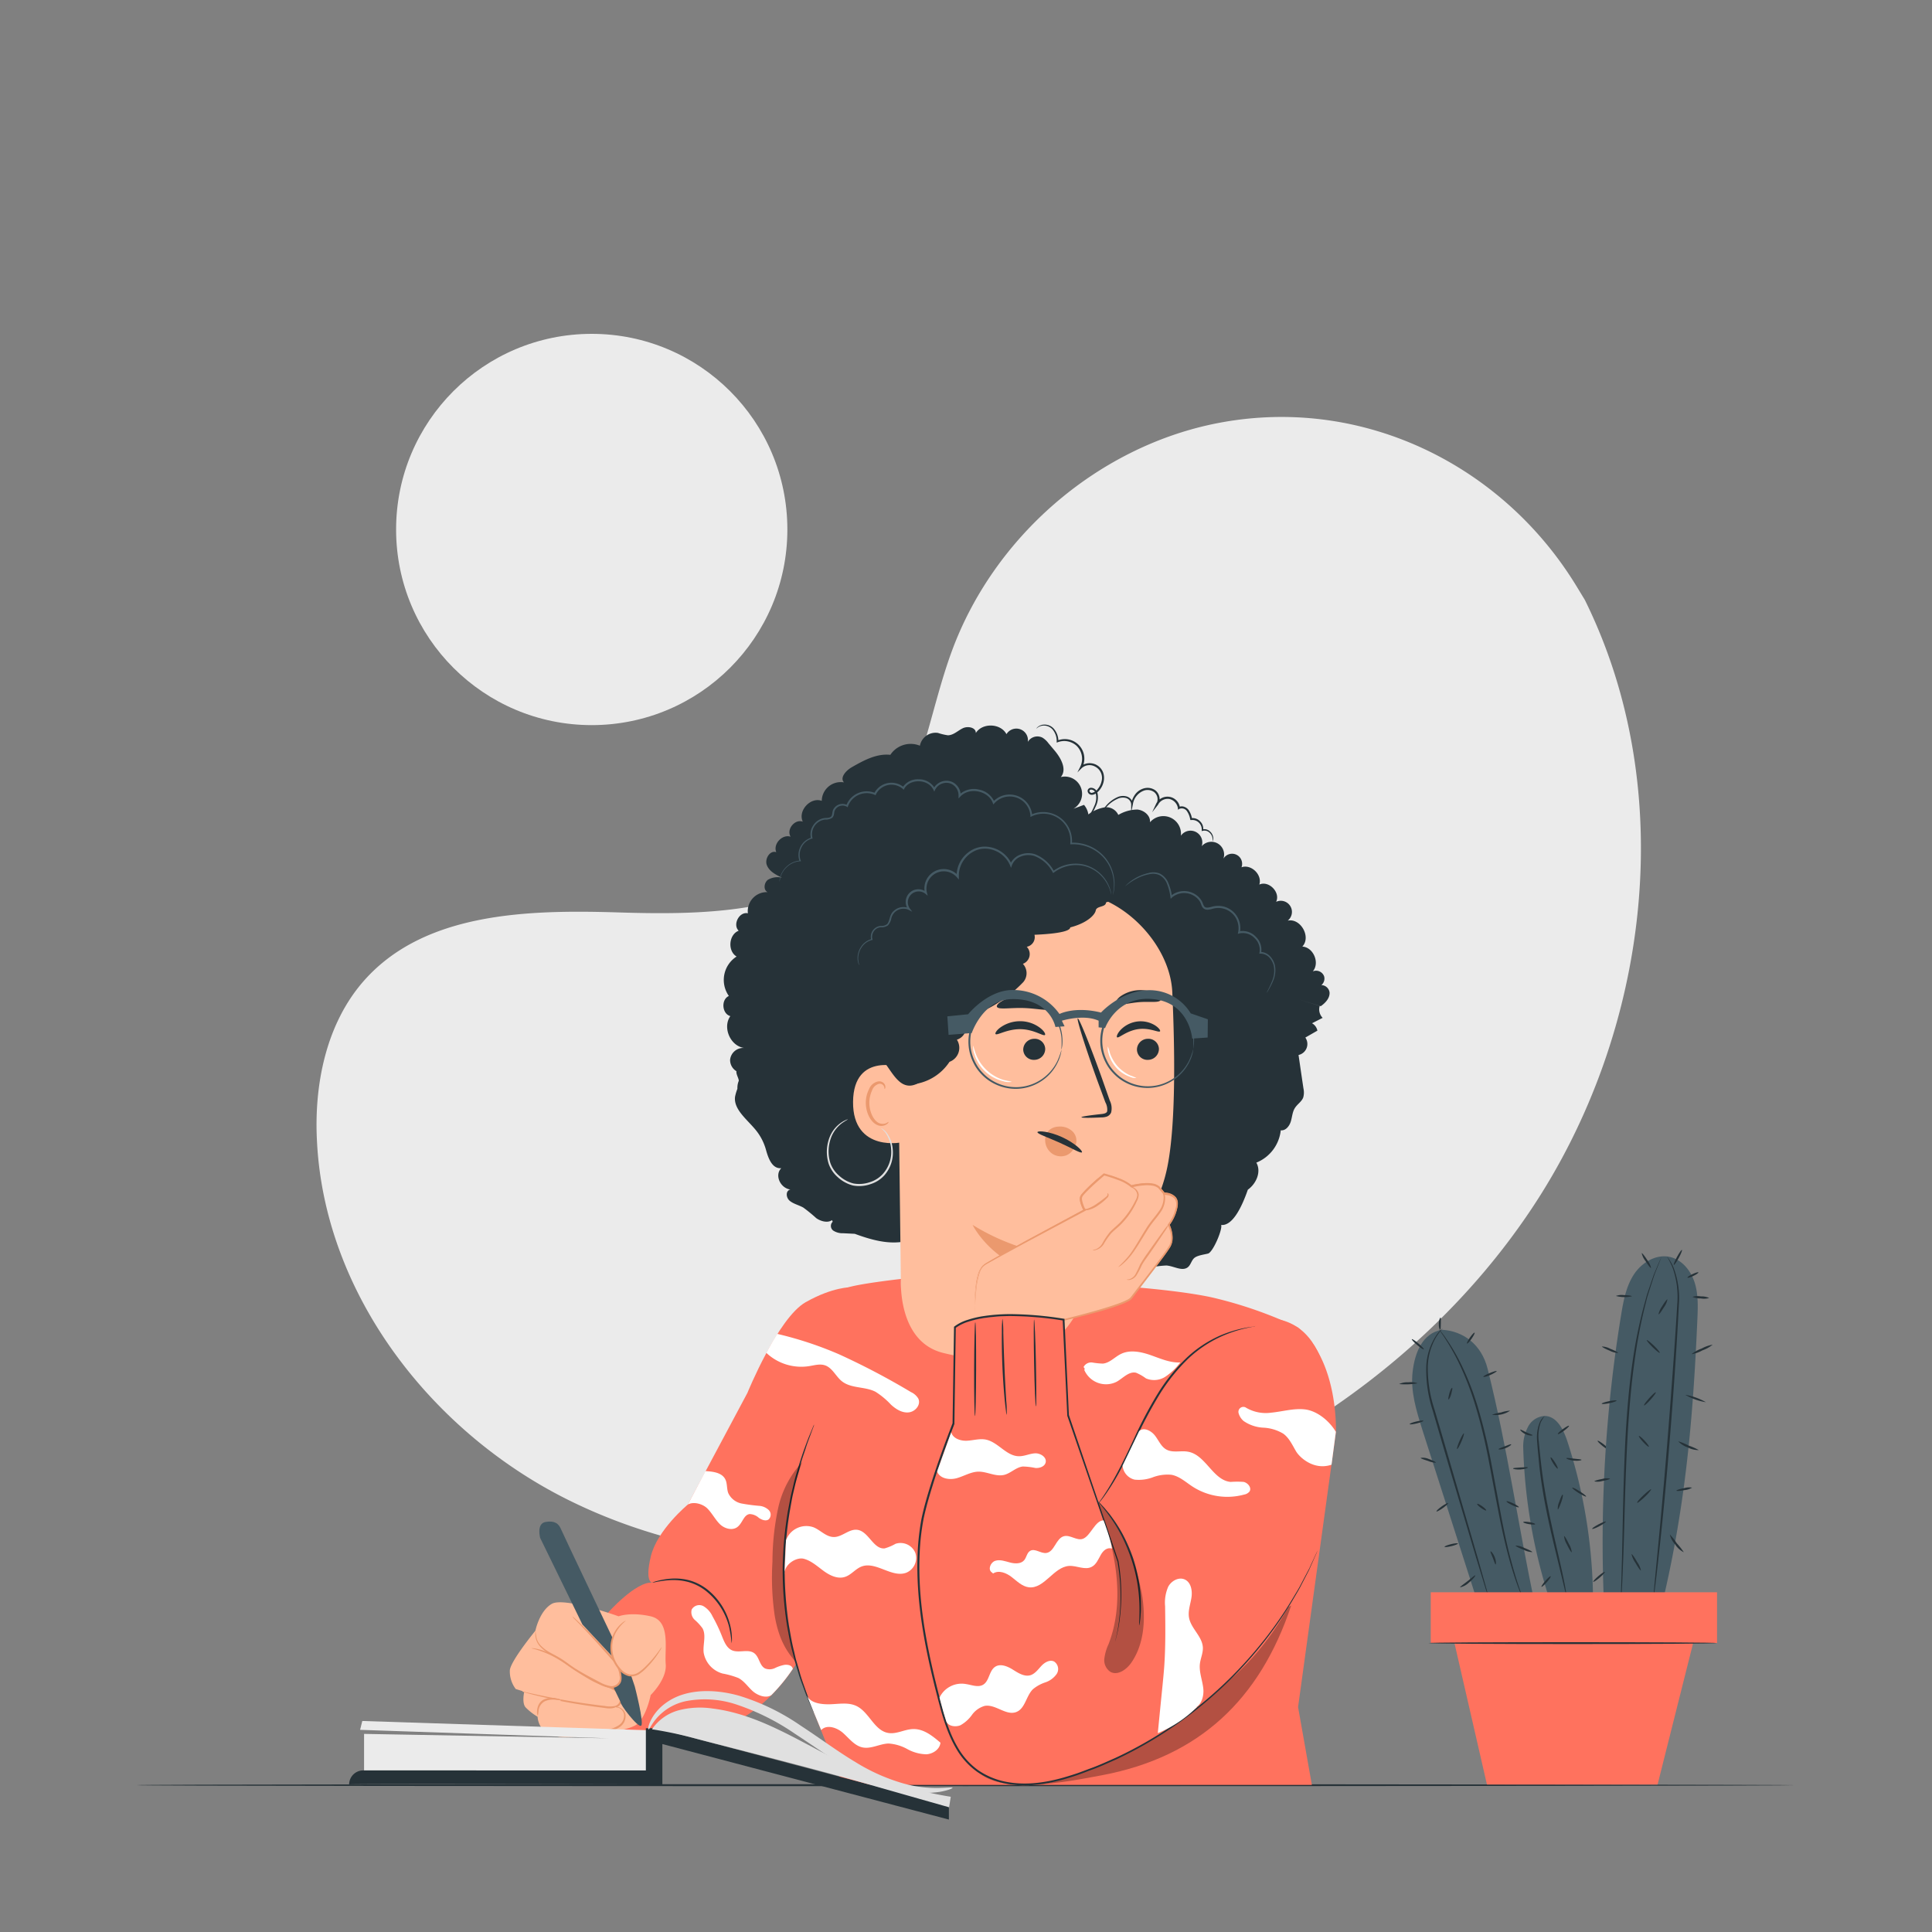 <svg xmlns="http://www.w3.org/2000/svg" viewBox="0 0 500 500"><rect x="0" y="0" width="500" height="500" fill="#808080" stroke="none"/><g id="freepik--background-simple--inject-563"><path d="M410.14,155.23l-2.06-3.39c-17.36-28.6-48.74-45.85-81.83-43.76a87.52,87.52,0,0,0-12.67,1.74c-30.08,6.44-56.26,29.19-67.11,58.33-6.38,17.13-8.16,36.86-20.27,50.46-15.76,17.71-42.52,18.26-66,17.53s-50.3-.11-66,17.66c-9.82,11.13-13,27-12.15,41.86,2.09,39.46,29.59,74.75,64.56,92.29S222.73,407.06,261,399.34c53.62-10.81,104.61-40.49,135.25-86.33S434.66,204.71,410.14,155.23Z" style="fill:#ebebeb"></path><circle cx="153.14" cy="137.03" r="50.63" style="fill:#ebebeb"></circle></g><g id="freepik--Desk--inject-563"><path d="M464.63,462c0,.15-96.1.26-214.62.26S35.37,462.19,35.37,462s96.08-.26,214.64-.26S464.63,461.9,464.63,462Z" style="fill:#263238"></path></g><g id="freepik--Plant--inject-563"><path d="M416.49,375.28c-.09.11-.84-.34-1.68-1s-1.44-1.3-1.35-1.41.84.34,1.68,1S416.58,375.17,416.49,375.28Z" style="fill:#263238"></path><path d="M439.29,341.2c.14-3.18.23-6.45-.78-9.47s-3.34-5.81-6.46-6.46c-3.56-.73-7.21,1.52-9.2,4.56s-2.69,6.73-3.28,10.32a364.2,364.2,0,0,0-4.46,74.92l14.57,2.05C436.08,391,438.13,368.1,439.29,341.2Z" style="fill:#455a64"></path><path d="M430,325.16s0,.09-.07.24l-.24.66c-.23.61-.56,1.45-1,2.51-.2.55-.47,1.15-.69,1.83s-.45,1.41-.71,2.2-.52,1.64-.81,2.54-.49,1.88-.76,2.89A128.39,128.39,0,0,0,423,352.45c-.79,5.48-1.31,11.55-1.71,17.93-.75,12.77-.86,24.36-1.19,32.75-.16,4.19-.3,7.58-.46,9.92-.08,1.14-.14,2-.19,2.69,0,.29,0,.52-.06.7a1.48,1.48,0,0,1,0,.24.64.64,0,0,1,0-.24c0-.19,0-.42,0-.7,0-.66.05-1.56.08-2.7.1-2.34.19-5.73.3-9.93.23-8.38.29-20,1-32.76.4-6.39.94-12.47,1.75-18a122.62,122.62,0,0,1,2.94-14.45c.28-1,.54-2,.79-2.89l.86-2.53.75-2.2c.23-.68.52-1.27.73-1.81l1.07-2.49.29-.64A.72.72,0,0,1,430,325.16Z" style="fill:#263238"></path><path d="M431.38,325.17a10.56,10.56,0,0,1,1.78,3,22.3,22.3,0,0,1,1.33,9.42c-.39,8.06-1.11,19.16-2.07,31.41s-2,23.33-2.89,31.34c-.43,4-.8,7.24-1.08,9.48-.13,1.08-.24,1.94-.33,2.57l-.09.67a.66.66,0,0,1-.06.22.68.68,0,0,1,0-.23c0-.18,0-.4,0-.67.06-.64.13-1.5.23-2.59l.91-9.49c.77-8,1.78-19.09,2.74-31.34s1.74-23.35,2.22-31.38a22.71,22.71,0,0,0-1.15-9.34A18.91,18.91,0,0,0,431.38,325.17Z" style="fill:#263238"></path><path d="M441.49,362.89a15.24,15.24,0,0,1-5.35-1.92,16,16,0,0,1,5.35,1.92Z" style="fill:#263238"></path><path d="M443.24,348a9,9,0,0,1-2.63,1.46,8.82,8.82,0,0,1-2.84,1A8.65,8.65,0,0,1,440.4,349,8.93,8.93,0,0,1,443.24,348Z" style="fill:#263238"></path><path d="M442.33,335.92a4.79,4.79,0,0,1-2.17.11,4.9,4.9,0,0,1-2.14-.41,4.48,4.48,0,0,1,2.17-.11A4.58,4.58,0,0,1,442.33,335.92Z" style="fill:#263238"></path><path d="M427.29,328.15c-.12.07-.76-.72-1.42-1.78a5.21,5.21,0,0,1-1-2.05c.12-.08.76.72,1.43,1.77A5.21,5.21,0,0,1,427.29,328.15Z" style="fill:#263238"></path><path d="M422.32,335.48a8.49,8.49,0,0,1-4.13-.09,4.4,4.4,0,0,1,2.07-.22C421.4,335.2,422.32,335.33,422.32,335.48Z" style="fill:#263238"></path><path d="M418.75,350.15a5.22,5.22,0,0,1-2.18-.6c-1.15-.47-2-.95-2-1.08a4.88,4.88,0,0,1,2.18.6C417.92,349.53,418.81,350,418.75,350.15Z" style="fill:#263238"></path><path d="M418.37,362.48c0,.14-.8.44-1.85.66s-1.94.28-2,.14.8-.43,1.85-.65S418.34,362.34,418.37,362.48Z" style="fill:#263238"></path><path d="M416.69,382.66c0,.14-.85.42-2,.62a4.23,4.23,0,0,1-2.06.1c0-.14.86-.42,2-.62A4.22,4.22,0,0,1,416.69,382.66Z" style="fill:#263238"></path><path d="M415.58,393.8c.06.12-.67.64-1.64,1.16s-1.82.83-1.89.7.67-.65,1.64-1.16S415.51,393.67,415.58,393.8Z" style="fill:#263238"></path><path d="M424.67,406.44c-.12.07-.76-.81-1.43-2a6.08,6.08,0,0,1-1-2.23c.13-.07.77.81,1.43,2A5.7,5.7,0,0,1,424.67,406.44Z" style="fill:#263238"></path><path d="M427.3,385.43c.1.1-.62,1-1.6,1.93s-1.85,1.66-2,1.55.62-1,1.6-1.92S427.2,385.33,427.3,385.43Z" style="fill:#263238"></path><path d="M426.72,374.41c-.11.1-.77-.45-1.48-1.22s-1.2-1.46-1.1-1.56.77.44,1.48,1.21S426.82,374.31,426.72,374.41Z" style="fill:#263238"></path><path d="M428.52,360.32c.11.1-.49.94-1.33,1.88s-1.61,1.62-1.72,1.52.49-.93,1.33-1.87S428.41,360.23,428.52,360.32Z" style="fill:#263238"></path><path d="M429.54,350.1c-.11.1-.94-.55-1.86-1.46s-1.59-1.72-1.49-1.82.93.55,1.86,1.45S429.64,350,429.54,350.1Z" style="fill:#263238"></path><path d="M431.53,336.28a5.08,5.08,0,0,1-.93,2.07c-.64,1.07-1.25,1.88-1.38,1.8a5.31,5.31,0,0,1,.93-2.07C430.79,337,431.41,336.21,431.53,336.28Z" style="fill:#263238"></path><path d="M435.28,323.48c.13.07-.24,1-.82,2.07s-1.15,1.89-1.28,1.82.24-1,.82-2.07S435.16,323.41,435.28,323.48Z" style="fill:#263238"></path><path d="M439.54,329.29c.07.13-.52.54-1.3.92s-1.46.57-1.53.44.53-.54,1.31-.91S439.48,329.16,439.54,329.29Z" style="fill:#263238"></path><path d="M439.65,375.28a5.93,5.93,0,0,1-2.86-.69,6.06,6.06,0,0,1-2.47-1.58,13.82,13.82,0,0,1,2.68,1.1A15.73,15.73,0,0,1,439.65,375.28Z" style="fill:#263238"></path><path d="M437.91,385a4.34,4.34,0,0,1-2,.64c-1.11.22-2,.28-2.05.14s.85-.43,2-.65A4.31,4.31,0,0,1,437.91,385Z" style="fill:#263238"></path><path d="M435.77,401.72a5.53,5.53,0,0,1-2.22-2,5.72,5.72,0,0,1-1.4-2.6,16.36,16.36,0,0,1,1.8,2.28A18.28,18.28,0,0,1,435.77,401.72Z" style="fill:#263238"></path><path d="M412.34,409.36c-.1-.11.5-.77,1.32-1.47s1.57-1.19,1.66-1.08-.5.77-1.32,1.47S412.43,409.47,412.34,409.36Z" style="fill:#263238"></path><path d="M405.6,372.91c-1-3-2.73-6.42-5.84-6.46a5.17,5.17,0,0,0-4.37,2.93,10.77,10.77,0,0,0-1.18,5.36,140.18,140.18,0,0,0,6.68,38.82h11.38A135,135,0,0,0,405.6,372.91Z" style="fill:#455a64"></path><path d="M385,354.26c-1.59-6.36-6.33-9.8-11.84-10.12-5,.89-7,5.84-7.58,10.91s1,10.12,2.53,15q7.49,23.43,15,46.86l14.16-1.55C392.79,394.42,390.21,375,385,354.26Z" style="fill:#455a64"></path><path d="M399.76,366.45a12.86,12.86,0,0,0-1,1.61,10.62,10.62,0,0,0-.53,5c.22,2.16.47,4.77.83,7.62s.88,6,1.52,9.26c1.29,6.54,2.74,12.41,3.66,16.68.47,2.14.82,3.87,1,5.08.09.55.17,1,.24,1.39a2.18,2.18,0,0,1,.05.49,1.9,1.9,0,0,1-.16-.47l-.33-1.37c-.3-1.27-.71-3-1.2-5-1-4.25-2.52-10.1-3.81-16.66-.64-3.28-1.14-6.42-1.49-9.3-.18-1.43-.3-2.81-.42-4.09s-.24-2.47-.3-3.56a10.41,10.41,0,0,1,.72-5.15A4.44,4.44,0,0,1,399.76,366.45Z" style="fill:#263238"></path><path d="M373.38,343.74a19.46,19.46,0,0,0-1.71,2.3,16.11,16.11,0,0,0-2.16,7.41,34.33,34.33,0,0,0,1.76,11.4c1.24,4.21,2.6,8.83,4,13.69,2.82,9.7,5.37,18.48,7.24,24.9.89,3.16,1.62,5.73,2.14,7.57.23.86.42,1.54.56,2.06a5.78,5.78,0,0,1,.16.73,3.1,3.1,0,0,1-.26-.7c-.17-.51-.38-1.19-.65-2l-2.3-7.52c-1.91-6.41-4.51-15.18-7.39-24.87-1.42-4.86-2.77-9.48-4-13.7a33.93,33.93,0,0,1-1.65-11.56,15.75,15.75,0,0,1,2.35-7.49A8.64,8.64,0,0,1,373.38,343.74Z" style="fill:#263238"></path><path d="M394.18,413.83a3.85,3.85,0,0,1-.32-.68c-.19-.45-.49-1.12-.81-2-.67-1.74-1.54-4.3-2.43-7.52s-1.79-7.09-2.64-11.42-1.72-9.09-2.67-14.08-2.08-9.7-3.35-13.91a77,77,0,0,0-4.13-10.91,57.14,57.14,0,0,0-3.81-6.87c-.49-.8-.93-1.37-1.2-1.78a3.6,3.6,0,0,1-.39-.64,4.81,4.81,0,0,1,.48.57c.29.4.76.95,1.27,1.73a51.4,51.4,0,0,1,4,6.83,73.75,73.75,0,0,1,4.26,10.93,138.58,138.58,0,0,1,3.4,14c.94,5,1.82,9.75,2.63,14.09s1.67,8.2,2.52,11.41,1.66,5.79,2.27,7.55c.29.88.56,1.56.72,2A3.58,3.58,0,0,1,394.18,413.83Z" style="fill:#263238"></path><path d="M368.38,367.7c0,.14-.73.44-1.72.68s-1.81.32-1.84.18.74-.45,1.72-.68S368.35,367.56,368.38,367.7Z" style="fill:#263238"></path><path d="M366.88,358a17.48,17.48,0,0,1-4.79.19,4.9,4.9,0,0,1,2.38-.45A5,5,0,0,1,366.88,358Z" style="fill:#263238"></path><path d="M368.48,349.21c-.1.11-.86-.39-1.72-1.12s-1.47-1.4-1.38-1.51.86.39,1.72,1.12S368.57,349.1,368.48,349.21Z" style="fill:#263238"></path><path d="M372.8,341c.14,0,.1.72.08,1.55s0,1.52-.17,1.55-.38-.67-.35-1.56S372.66,341,372.8,341Z" style="fill:#263238"></path><path d="M381.62,344.89c.12.08-.23.78-.77,1.56s-1.08,1.34-1.2,1.26.23-.78.77-1.56S381.5,344.81,381.62,344.89Z" style="fill:#263238"></path><path d="M387.35,354.84c0,.13-.68.56-1.64,1s-1.78.6-1.83.46.68-.55,1.63-.94S387.29,354.71,387.35,354.84Z" style="fill:#263238"></path><path d="M390.82,365.08a6.62,6.62,0,0,1-4.69,1.06,9.13,9.13,0,0,1,2.33-.59A8.89,8.89,0,0,1,390.82,365.08Z" style="fill:#263238"></path><path d="M374.87,362.17c-.14,0,0-.75.22-1.58s.58-1.47.72-1.43,0,.75-.22,1.58S375,362.21,374.87,362.17Z" style="fill:#263238"></path><path d="M377.1,375c-.14-.06.15-1,.64-2.13s1-2,1.11-1.92-.15,1-.64,2.13S377.23,375.08,377.1,375Z" style="fill:#263238"></path><path d="M371.6,378.54a5.23,5.23,0,0,1-2-.45c-1.08-.34-2-.65-1.93-.79a3.77,3.77,0,0,1,2.09.29C370.83,377.94,371.65,378.41,371.6,378.54Z" style="fill:#263238"></path><path d="M374.77,389c.08.11-.52.69-1.36,1.28s-1.57,1-1.65.87.52-.7,1.35-1.29S374.68,388.9,374.77,389Z" style="fill:#263238"></path><path d="M377.31,399.46c0,.14-.72.45-1.68.68s-1.76.31-1.79.17.71-.44,1.67-.68S377.28,399.32,377.31,399.46Z" style="fill:#263238"></path><path d="M391.1,373.8c.08.12-.57.64-1.5,1s-1.75.39-1.78.25.71-.4,1.6-.74S391,373.68,391.1,373.8Z" style="fill:#263238"></path><path d="M393.07,390.06c-.06.13-.82-.1-1.7-.52s-1.55-.86-1.49-1,.83.1,1.71.52S393.13,389.93,393.07,390.06Z" style="fill:#263238"></path><path d="M396.55,401.69a5.47,5.47,0,0,1-2.25-.61c-1.19-.46-2.12-.95-2.07-1.09a5.46,5.46,0,0,1,2.26.61C395.68,401.07,396.6,401.55,396.55,401.69Z" style="fill:#263238"></path><path d="M377.87,410.8c-.07-.13.85-.76,1.93-1.6s1.9-1.6,2-1.5-.57,1-1.69,1.91A4.67,4.67,0,0,1,377.87,410.8Z" style="fill:#263238"></path><path d="M387.06,404.88c-.14,0-.34-.76-.7-1.67s-.72-1.62-.6-1.71.71.54,1.09,1.52S387.2,404.87,387.06,404.88Z" style="fill:#263238"></path><path d="M384.63,390.9c-.09.11-.68-.17-1.33-.64s-1.11-.93-1-1.05.67.17,1.32.63S384.71,390.78,384.63,390.9Z" style="fill:#263238"></path><path d="M406.06,369c.09.11-.49.68-1.29,1.27s-1.52,1-1.6.86.49-.69,1.29-1.28S406,368.86,406.06,369Z" style="fill:#263238"></path><path d="M409.29,377.81c0,.14-.89.33-2,.2s-2-.49-1.92-.63.91,0,2,.12S409.28,377.66,409.29,377.81Z" style="fill:#263238"></path><path d="M395.41,379.79c0,.14-.81.44-1.9.51s-1.95-.12-1.94-.26.87-.19,1.91-.26S395.38,379.65,395.41,379.79Z" style="fill:#263238"></path><path d="M396.6,371.44c0,.14-.86.16-1.79-.27s-1.46-1.08-1.36-1.18.73.32,1.58.71S396.62,371.29,396.6,371.44Z" style="fill:#263238"></path><path d="M410.49,387.29c-.08.12-.95-.29-1.94-.91s-1.74-1.23-1.66-1.36.94.29,1.93.92S410.56,387.17,410.49,387.29Z" style="fill:#263238"></path><rect x="370.28" y="412.08" width="74.09" height="13.13" style="fill:#FF725E"></rect><polygon points="375.81 422.6 384.82 461.84 428.98 461.84 438.84 422.6 375.81 422.6" style="fill:#FF725E"></polygon><path d="M444.33,425.22c0,.15-16.71.26-37.32.26s-37.33-.11-37.33-.26S386.39,425,407,425,444.33,425.08,444.33,425.22Z" style="fill:#263238"></path><path d="M403.13,380.08c-.13.07-.63-.52-1.14-1.32s-.81-1.52-.68-1.6.62.52,1.13,1.32S403.25,380,403.13,380.08Z" style="fill:#263238"></path><path d="M403.15,390.64a4.23,4.23,0,0,1,.39-2c.35-1.06.75-1.88.88-1.83s0,.94-.39,2S403.29,390.69,403.15,390.64Z" style="fill:#263238"></path><path d="M406.77,401.73c-.13.06-.68-.82-1.24-2a5.35,5.35,0,0,1-.76-2.2c.13-.06.68.82,1.23,2A5.28,5.28,0,0,1,406.77,401.73Z" style="fill:#263238"></path><path d="M398.94,410.66c-.1-.1.34-.78,1-1.54s1.27-1.29,1.38-1.19-.33.78-1,1.53S399.05,410.75,398.94,410.66Z" style="fill:#263238"></path><path d="M397.3,394.45c0,.15-.74.14-1.59,0s-1.53-.39-1.5-.53.73-.14,1.59,0S397.33,394.31,397.3,394.45Z" style="fill:#263238"></path></g><g id="freepik--Character--inject-563"><path d="M344.09,256.85a2.2,2.2,0,0,0-2.12-1.91,2.19,2.19,0,0,0,.72-2.24,2.21,2.21,0,0,0-2.94-1.31c1.88-2.18.16-6.25-2.71-6.42,2.35-2.47-.44-7.43-3.78-6.71a2.88,2.88,0,0,0-3-4.87c1.19-2.43-1.89-5.59-4.35-4.46.82-2.52-2.1-5.37-4.61-4.48a2.6,2.6,0,0,0-4.68-2.22A3.3,3.3,0,0,0,311,219a3.05,3.05,0,0,0-5.39-2.72,4.56,4.56,0,0,0-8-3.47c.19-1.72-1.55-3.15-3.27-3.3a9.82,9.82,0,0,0-4.92,1.39,3.42,3.42,0,0,0-3.67-1.94,10,10,0,0,0-4.08,1.81,5,5,0,0,0-1.13-2.47l-2.73,1a4.46,4.46,0,0,0-3.27-8.2c1.68-2,0-5-1.73-7l-1.49-1.77a5.51,5.51,0,0,0-1.54-1.43A2.88,2.88,0,0,0,266,192a3,3,0,0,0-5.53-2c-1.49-2.84-6.24-3-7.93-.29.06-1.45-2.07-1.87-3.37-1.24s-2.43,1.82-3.87,1.82a14.33,14.33,0,0,1-2.55-.61,4.14,4.14,0,0,0-4.68,3.31,6.3,6.3,0,0,0-7.65,2.36c-3.55-.39-6.92,1.45-10,3.22-1.47.84-3.14,2.68-2,3.91a4.92,4.92,0,0,0-5.75,4.78c-2.91-1.07-6.24,2.57-4.91,5.38-2.06-.74-4.3,2-3.15,3.9-2.18-.72-4.6,1.91-3.71,4-1.65-.56-3.07,1.76-2.43,3.38s2.36,2.5,3.94,3.23a5,5,0,0,0-3.68.54c-1,.76-1.23,2.61-.09,3.19a4.93,4.93,0,0,0-5.09,5.48c-2.24-.49-4,2.94-2.38,4.51-2.58,1-2.92,5.26-.54,6.68a7.2,7.2,0,0,0-2,10.21c-2.07.92-1.8,4.6.38,5.21-2.08,2.94,0,7.77,3.61,8.25a3.4,3.4,0,0,0-3.67,3.05,3.36,3.36,0,0,0,1.63,2.95c0,.11,0,.23,0,.35.08.68.48,1.32.61,2,0,.06,0,.11,0,.16a4.58,4.58,0,0,0-.35,1.67,2.43,2.43,0,0,0,0,.38,11.83,11.83,0,0,0-.61,2.06c-.41,3.25,3.07,5.83,5.3,8.54a14,14,0,0,1,2.67,5.07c.59,2.13,1.54,5.08,4,4.88-1.79,1.72-.31,5.16,2.36,5.52-1.28.27-1.18,2.07-.2,2.9s2.4,1.12,3.55,1.78a40.76,40.76,0,0,1,3.33,2.72c1.17.84,3,1.32,4.08.51a2.26,2.26,0,0,0,.19.42h0a1.49,1.49,0,0,0,.14,2.3,4.4,4.4,0,0,0,2.56.68l3,.15c4,1.46,8.14,2.67,12.25,2.09A5.59,5.59,0,0,0,240,322.5a9.46,9.46,0,0,0,8.23,1.13,7.27,7.27,0,0,0,4.91-5.74l3.58-.45,12.79,4.83c2.65,1,5.65,2,8.26,1.11a5.93,5.93,0,0,0,6.85.74,8.64,8.64,0,0,0,9.16.92A5.71,5.71,0,0,0,299,327.8a25,25,0,0,1,2.86-.29c1.87.12,3.93,1.51,5.41.55.87-.57,1-1.71,1.73-2.42s2.35-.91,3.62-1.21,3.83-6.28,3.41-7.41c3,.3,5.4-4.78,6.91-9.13,2.2-1.57,3.53-4.65,2.2-7a10.19,10.19,0,0,0,6.32-8.37c1.24.16,2.22-1.06,2.59-2.25s.41-2.51,1.09-3.55,1.74-1.62,2.14-2.71a4.82,4.82,0,0,0,.05-2.33c-.43-2.88-.85-5.77-1.27-8.65a2.91,2.91,0,0,0,1.76-4.51l3.12-1.79a2.81,2.81,0,0,0-1.39-1.91l2.75-1.4a3.12,3.12,0,0,1-.76-3.09l-5.15-1.6,5.42,1.67C343,259.57,344.18,258.33,344.09,256.85Z" style="fill:#263238"></path><path d="M281.66,342.69l-.32-17.2s17.1-2.53,21-24.7c1.95-11,1.72-29.16,1.05-44-.6-13.36-14.74-26.93-28.05-25.76l-36.18,6.22a8.49,8.49,0,0,0-7.06,8.39h0l1.19,97.79a24.18,24.18,0,0,0,24.18,23.89h0A24.18,24.18,0,0,0,281.66,342.69Z" style="fill:#ffbe9d"></path><path d="M299.93,271.46a2.85,2.85,0,0,1-2.8,2.83,2.72,2.72,0,0,1-2.89-2.62,2.84,2.84,0,0,1,2.79-2.83A2.72,2.72,0,0,1,299.93,271.46Z" style="fill:#263238"></path><path d="M300.22,266.89c-.29.46-2.7-1-5.74-.54s-5,2.46-5.39,2.09c-.19-.16.05-.95.9-1.88a7.29,7.29,0,0,1,4.24-2.18,7.08,7.08,0,0,1,4.64.95C299.93,266,300.36,266.68,300.22,266.89Z" style="fill:#263238"></path><path d="M270.5,271.46a2.85,2.85,0,0,1-2.8,2.83,2.73,2.73,0,0,1-2.89-2.62,2.85,2.85,0,0,1,2.8-2.83A2.71,2.71,0,0,1,270.5,271.46Z" style="fill:#263238"></path><path d="M270.44,267.84c-.41.43-2.85-1.45-6.34-1.49s-6.07,1.7-6.45,1.26c-.18-.19.23-1,1.36-1.78a8.77,8.77,0,0,1,5.17-1.54,8.49,8.49,0,0,1,5,1.73C270.28,266.87,270.63,267.65,270.44,267.84Z" style="fill:#263238"></path><path d="M279.87,289.14c0-.17,1.9-.47,5-.81.78-.07,1.53-.21,1.67-.74a4,4,0,0,0-.48-2.33l-2.21-6c-3.07-8.55-5.27-15.58-4.93-15.7s3.11,6.71,6.18,15.27q1.11,3.15,2.11,6a4.47,4.47,0,0,1,.35,3.08,1.94,1.94,0,0,1-1.3,1.12,4.86,4.86,0,0,1-1.34.16C281.81,289.34,279.88,289.32,279.87,289.14Z" style="fill:#263238"></path><path d="M281.34,325.49A56.55,56.55,0,0,1,251.71,317s7.44,15.53,29.73,13.84Z" style="fill:#eb996e"></path><path d="M272,261c-.42.78-3.4,0-7-.12s-6.65.49-7-.32c-.16-.38.45-1.09,1.73-1.72a11.52,11.52,0,0,1,5.38-1.07,11.68,11.68,0,0,1,5.31,1.4C271.61,259.86,272.17,260.61,272,261Z" style="fill:#263238"></path><path d="M300.36,258.85c-.52.75-2.91.27-5.7.52s-5.1,1-5.71.32c-.28-.33,0-1.06,1-1.82a9,9,0,0,1,9.19-.68C300.19,257.8,300.59,258.48,300.36,258.85Z" style="fill:#263238"></path><path d="M234,276.41c-.32-.15-13.11-4.47-13.23,8.75s13.17,10.62,13.2,10.24S234,276.41,234,276.41Z" style="fill:#ffbe9d"></path><path d="M229.93,290.36c-.06-.05-.23.15-.62.33a2.35,2.35,0,0,1-1.73,0c-1.39-.53-2.54-2.76-2.59-5.14a7.56,7.56,0,0,1,.68-3.29,2.65,2.65,0,0,1,1.75-1.75,1.17,1.17,0,0,1,1.35.64c.18.37.09.64.16.66s.29-.22.18-.77a1.45,1.45,0,0,0-.51-.83,1.73,1.73,0,0,0-1.27-.35,3.21,3.21,0,0,0-2.42,2,7.8,7.8,0,0,0-.84,3.68c.06,2.66,1.4,5.17,3.31,5.74a2.46,2.46,0,0,0,2.11-.33C229.9,290.67,230,290.38,229.93,290.36Z" style="fill:#eb996e"></path><path d="M212.94,305.92c6.36,2.4,5.47-28.73,11.13-32.49s6.69,11.67,14.29,6.44c4.94-3.4,1.72-5.78,4.66-11,3.9-6.91,14.57-7.48,18.51-14.37,2.28-4,1.67-9.22,4.16-13.1,2.34-3.65,6.84-5.23,11.1-6s8.74-1.09,12.54-3.16,6.73-6.68,5.15-10.72a230.23,230.23,0,0,0-54.32,4.13c-4.14.82-8.53,1.9-11.4,5-3,3.27-3.71,8-4.22,12.47Q220.76,275.52,217,308" style="fill:#263238"></path><path d="M268.18,188.59s.14-.14.45-.36a2.73,2.73,0,0,1,1.54-.45,3,3,0,0,1,2.23,1,4.68,4.68,0,0,1,1.07,3.11v.3l.29-.11a4.75,4.75,0,0,1,4.81.89,4.69,4.69,0,0,1,1,5.46l-.74,1.48,1.17-1.17a3,3,0,0,1,3.42-.34,3.29,3.29,0,0,1,1.66,3.81,4.53,4.53,0,0,1-.95,1.94,2.46,2.46,0,0,1-1.61,1.05.63.63,0,0,1-.56-.43c-.05-.21.1-.38.36-.42a1.27,1.27,0,0,1,1.24.93,4.83,4.83,0,0,1-.37,3.32,13,13,0,0,1-2.78,4.24c-.85.86-1.41,1.24-1.38,1.28s.16-.07.43-.25a9.4,9.4,0,0,0,1.1-.88,12.42,12.42,0,0,0,3-4.25,5.18,5.18,0,0,0,.44-3.61,1.73,1.73,0,0,0-1.73-1.25.89.89,0,0,0-.6.3.76.76,0,0,0-.17.71,1.09,1.09,0,0,0,1,.81,1.92,1.92,0,0,0,1.18-.41,4.67,4.67,0,0,0,.86-.8,5.15,5.15,0,0,0,1.07-2.17,4.29,4.29,0,0,0-.16-2.5,3.73,3.73,0,0,0-5.82-1.46l.43.31a5.06,5.06,0,0,0-6.44-7l.29.19a4.94,4.94,0,0,0-1.24-3.33,3.17,3.17,0,0,0-2.48-1,2.6,2.6,0,0,0-1.6.59,1.76,1.76,0,0,0-.31.32C268.19,188.54,268.17,188.59,268.18,188.59Z" style="fill:#263238"></path><path d="M313.78,217.72a.93.93,0,0,0,.15-.29,1.86,1.86,0,0,0,0-.94,2.5,2.5,0,0,0-.77-1.3,2.11,2.11,0,0,0-2-.54l.21.19a2.59,2.59,0,0,0-.67-2.16,2.72,2.72,0,0,0-2.46-.94l.26.17a5.74,5.74,0,0,0-.89-2.29,2.41,2.41,0,0,0-1.13-.82,1.76,1.76,0,0,0-1.48.1l.38.19a3.26,3.26,0,0,0-6.21-1l-1,2.13,1.45-1.85a2.34,2.34,0,0,0,.43-.93,2.94,2.94,0,0,0-1.06-2.91,3.43,3.43,0,0,0-2.94-.5,4.2,4.2,0,0,0-2.31,1.61,6,6,0,0,0-1,2.39l.47.05a2.3,2.3,0,0,0-1.79-2,3.54,3.54,0,0,0-2.41.31,8.35,8.35,0,0,0-3,2.43,4.07,4.07,0,0,0-.9,2.31,2.83,2.83,0,0,0,.05.66c0,.14.06.21.08.21s0-.31,0-.86a4.2,4.2,0,0,1,1-2.15,8.33,8.33,0,0,1,2.95-2.24,3.18,3.18,0,0,1,2.13-.25,1.86,1.86,0,0,1,1.43,1.61l0,2.18.44-2.14a4.47,4.47,0,0,1,3-3.59,2.91,2.91,0,0,1,2.48.42,2.39,2.39,0,0,1,.86,2.36,1.79,1.79,0,0,1-.33.71l.46.28a2.83,2.83,0,0,1,3-1.55,2.88,2.88,0,0,1,2.18,2.39l0,.39.34-.21a1.62,1.62,0,0,1,2,.58,5.34,5.34,0,0,1,.84,2.1l.05.2.21,0a2.43,2.43,0,0,1,2.72,2.61l0,.26.25-.08a1.86,1.86,0,0,1,1.71.42,2.36,2.36,0,0,1,.76,1.15A2.39,2.39,0,0,1,313.78,217.72Z" style="fill:#263238"></path><path d="M222.45,249.85a5.16,5.16,0,0,1-.34-2.14,5.24,5.24,0,0,1,.83-2.45,4.51,4.51,0,0,1,2.74-2l.16,0-.05-.16a2.51,2.51,0,0,1,.8-2.57,2.27,2.27,0,0,1,1.44-.55,2.68,2.68,0,0,0,1.79-.52,3.75,3.75,0,0,0,.85-1.76,3.21,3.21,0,0,1,4.51-2.22l.92.48-.62-.82a2.8,2.8,0,0,1,4-3.84l.6.51-.19-.77a4.49,4.49,0,0,1,7.75-4l.51.59,0-.79a6.92,6.92,0,0,1,1.12-4,7.13,7.13,0,0,1,2.88-2.57,6.3,6.3,0,0,1,3.69-.57,7.17,7.17,0,0,1,5.56,4.25l.25.65.23-.66a4,4,0,0,1,2.49-2.34,5.16,5.16,0,0,1,3.36-.06,9,9,0,0,1,4.71,4.21l.12.21.2-.15a9.45,9.45,0,0,1,7.39-1.78,9.09,9.09,0,0,1,5.11,2.91,9.75,9.75,0,0,1,1.95,3.28c.28.83.35,1.3.38,1.29a5.79,5.79,0,0,0-.26-1.33,9.53,9.53,0,0,0-7.12-6.49,9.77,9.77,0,0,0-7.72,1.78l.32.06a9.45,9.45,0,0,0-4.93-4.45,5.66,5.66,0,0,0-3.68.05,4.53,4.53,0,0,0-2.81,2.64h.49a7.66,7.66,0,0,0-6-4.59,6.82,6.82,0,0,0-4,.61,7.8,7.8,0,0,0-3.1,2.77,7.48,7.48,0,0,0-1.2,4.32l.48-.19a5,5,0,0,0-8.66,4.5l.41-.26a3.28,3.28,0,0,0-4.72,4.51l.29-.35a3.68,3.68,0,0,0-4.14.71c-1.13,1-.91,2.65-1.71,3.4a2.39,2.39,0,0,1-1.55.43,2.64,2.64,0,0,0-1.64.66,2.82,2.82,0,0,0-.86,2.93l.11-.2a4.76,4.76,0,0,0-2.87,2.18,5.32,5.32,0,0,0-.79,2.56,4.35,4.35,0,0,0,.25,1.64A2.45,2.45,0,0,0,222.45,249.85Z" style="fill:#455a64"></path><path d="M327.84,256.91a5.27,5.27,0,0,0,.49-.77,16.68,16.68,0,0,0,1.16-2.31,6.91,6.91,0,0,0,.46-4,5.23,5.23,0,0,0-1.19-2.28,3.54,3.54,0,0,0-2.61-1.2l.22.26a4.57,4.57,0,0,0-1.3-4.11,4.67,4.67,0,0,0-4.51-1.44l.32.31a5.83,5.83,0,0,0-1-4.61,5.71,5.71,0,0,0-4.42-2.32,6.19,6.19,0,0,0-2,.27c-.61.16-1.27.3-1.66,0s-.47-1-.82-1.58a4.84,4.84,0,0,0-1.32-1.45,5.35,5.35,0,0,0-6.74.25l.4.14a14,14,0,0,0-.93-3.5,4.68,4.68,0,0,0-2.19-2.47,4.44,4.44,0,0,0-2.9-.18,13,13,0,0,0-2.33.77,11.84,11.84,0,0,0-2.89,1.81c-.3.25-.52.47-.66.61s-.21.23-.2.24a16.13,16.13,0,0,1,3.86-2.4,12.13,12.13,0,0,1,2.29-.69,4.09,4.09,0,0,1,2.66.2,4.18,4.18,0,0,1,2,2.29,13.47,13.47,0,0,1,.87,3.39l.07.47.34-.34a4.88,4.88,0,0,1,6.09-.17,4.65,4.65,0,0,1,1.17,1.29,8.16,8.16,0,0,1,.35.84,2,2,0,0,0,.61.91,1.65,1.65,0,0,0,1.1.29,5.32,5.32,0,0,0,1-.18,5.55,5.55,0,0,1,1.88-.26,5.23,5.23,0,0,1,4,2.09,5.36,5.36,0,0,1,.92,4.19l-.09.42.41-.12a4.2,4.2,0,0,1,4,1.28,4.12,4.12,0,0,1,1.21,3.68l-.06.27h.28a3.16,3.16,0,0,1,2.31,1,4.87,4.87,0,0,1,1.14,2.08,6.74,6.74,0,0,1-.36,3.87C328.46,255.8,327.76,256.87,327.84,256.91Z" style="fill:#455a64"></path><path d="M201.77,228.24a6.27,6.27,0,0,1,.55-2.08,6.16,6.16,0,0,1,1.59-2,5.49,5.49,0,0,1,3.19-1.27h.2l-.08-.18a4.19,4.19,0,0,1,.12-3.23,4.27,4.27,0,0,1,2.78-2.45l.19,0-.06-.19a3.86,3.86,0,0,1,3.22-4.73,3.13,3.13,0,0,0,1.92-.47c.59-.59.4-1.39.65-1.88a2.22,2.22,0,0,1,3.08-1l.26.16.09-.29a5.17,5.17,0,0,1,6.89-2.94l.24.12.1-.25a4.5,4.5,0,0,1,6.93-1.41l.25.24.16-.3c1.41-2.56,6.09-2.58,7.5.26l.25.51.24-.51a3.26,3.26,0,0,1,4.14-1.51,3.29,3.29,0,0,1,1.9,3.07l0,.72.51-.53c2.41-2.51,7.23-1.38,8.34,1.68l.15.41.3-.32a5.36,5.36,0,0,1,9.3,3.21l0,.35.32-.15a7,7,0,0,1,10,7l0,.23.23,0a10.63,10.63,0,0,1,7.53,2.6,10.26,10.26,0,0,1,3.18,5.21,10.82,10.82,0,0,1,.28,3.9c-.1.9-.23,1.36-.2,1.37a6.85,6.85,0,0,0,.32-1.35,10.56,10.56,0,0,0-.19-4,10.39,10.39,0,0,0-3.18-5.39,10.88,10.88,0,0,0-7.76-2.76l.21.21a7.48,7.48,0,0,0-10.62-7.44l.35.2a5.87,5.87,0,0,0-10.18-3.53l.44.09a5.47,5.47,0,0,0-4.06-3.28,5.55,5.55,0,0,0-5.18,1.41l.47.2a3.85,3.85,0,0,0-2.21-3.59,3.8,3.8,0,0,0-4.86,1.78H242a4.7,4.7,0,0,0-4.23-2.46,4.65,4.65,0,0,0-4.22,2.17l.42-.06a5,5,0,0,0-7.77,1.6l.35-.13a5.65,5.65,0,0,0-7.56,3.25l.35-.12a2.67,2.67,0,0,0-3.74,1.22c-.27.69-.14,1.39-.54,1.74s-1,.3-1.66.36a4.11,4.11,0,0,0-3,2,4,4,0,0,0-.5,3.29l.13-.23a4.61,4.61,0,0,0-3,2.67,4.48,4.48,0,0,0-.08,3.46l.12-.19a5.64,5.64,0,0,0-3.31,1.38,6.22,6.22,0,0,0-1.59,2.11,5.63,5.63,0,0,0-.42,1.58A4,4,0,0,0,201.77,228.24Z" style="fill:#455a64"></path><path d="M219.42,289.69s-.15,0-.43.13a6.86,6.86,0,0,0-1.15.62,8.13,8.13,0,0,0-3.05,3.66,10.38,10.38,0,0,0-.36,7,8.17,8.17,0,0,0,2.35,3.52,9.23,9.23,0,0,0,4,2.19,8.77,8.77,0,0,0,4.54-.37,7.94,7.94,0,0,0,3.57-2.29,8.85,8.85,0,0,0,2.15-6.68,8.18,8.18,0,0,0-1.69-4.46,4.59,4.59,0,0,0-1-.87c-.27-.14-.41-.21-.42-.19a6.06,6.06,0,0,1,1.23,1.2,8.4,8.4,0,0,1,1.47,4.35,8.51,8.51,0,0,1-2.15,6.31,7.5,7.5,0,0,1-3.35,2.13,8.42,8.42,0,0,1-4.26.34,8.77,8.77,0,0,1-3.75-2.05A7.75,7.75,0,0,1,214.9,301a10.21,10.21,0,0,1,.24-6.74,8.44,8.44,0,0,1,2.82-3.63C218.86,290,219.44,289.73,219.42,289.69Z" style="fill:#e0e0e0"></path><path d="M271.43,292.57a3.85,3.85,0,0,1,2.47-1,4.65,4.65,0,0,1,3.69,1.26,3.34,3.34,0,0,1,.7,3.71l-.05-.35a3.74,3.74,0,0,1-2.36,2.84,4,4,0,0,1-3.68-.54,4.29,4.29,0,0,1-1.71-3.32A3.53,3.53,0,0,1,271.43,292.57Z" style="fill:#eb996e"></path><path d="M230.45,273.83A4.64,4.64,0,0,0,233.6,278c-.85,0-1.1,1.34-.53,2a2.93,2.93,0,0,0,2.36.69,13.12,13.12,0,0,0,10.3-5.89,3.86,3.86,0,0,0,1.91-5.73,3.42,3.42,0,0,0,2.3-4.07,2.76,2.76,0,0,0,3.34-2.83,35,35,0,0,0,11.54-8,3.55,3.55,0,0,0-.1-4.73,2.69,2.69,0,0,0,1-4.41,2.54,2.54,0,0,0,2-3.11c1.54-.07,9.22-.38,9.26-1.91,4.31-1.11,6.37-3.19,6.6-4.39s2.45-.79,2.64-1.94c.26-1.55-1.75-2.39-3.32-2.52a28.69,28.69,0,0,0-13.69,2.23c-4.94,2.13-9.16,5.61-13.3,9l-5.69,4.7c-1.43,1.19-3,2.8-2.57,4.61-1.3-.73-2.93.36-3.62,1.68s-.86,2.87-1.63,4.14a20,20,0,0,1-2.69,2.91,4.12,4.12,0,0,0-1.33,3.57,5.09,5.09,0,0,0-5.48,3.15c-1.15-.82-2.87.31-3.15,1.7a6.54,6.54,0,0,0,1,4" style="fill:#263238"></path><path d="M274.67,271.66a21.7,21.7,0,0,0,.05-2.94,12,12,0,0,0-3.18-7.16,11.59,11.59,0,0,0-4.51-3,11.91,11.91,0,0,0-6.18-.57,11.74,11.74,0,0,0-6.09,3.09,11.69,11.69,0,0,0-2.44,13.67,11.67,11.67,0,0,0,4.65,5,11.88,11.88,0,0,0,6,1.61,11.74,11.74,0,0,0,5.29-1.28,12,12,0,0,0,5.45-5.62,23,23,0,0,0,1-2.78,3.49,3.49,0,0,1-.12.76,5.5,5.5,0,0,1-.23.91,8.1,8.1,0,0,1-.44,1.19,11.93,11.93,0,0,1-5.47,5.87,12.06,12.06,0,0,1-5.44,1.38,12.33,12.33,0,0,1-6.24-1.62A11.73,11.73,0,0,1,254,278a11.5,11.5,0,0,1-2.1-3,12.16,12.16,0,0,1,2.55-14.26,11.19,11.19,0,0,1,3-2.1,11.53,11.53,0,0,1,3.35-1.09,12.13,12.13,0,0,1,11.05,3.81,12,12,0,0,1,3.1,7.39,10.89,10.89,0,0,1,0,1.28,5.51,5.51,0,0,1-.1.93A3.55,3.55,0,0,1,274.67,271.66Z" style="fill:#455a64"></path><path d="M308.79,271.46a26.22,26.22,0,0,0,0-2.95A11.84,11.84,0,0,0,295,257.77a11.93,11.93,0,0,0-6.09,3.08,11.73,11.73,0,0,0-2.44,13.67,11,11,0,0,0,2,2.9,11.2,11.2,0,0,0,2.64,2.1,11.85,11.85,0,0,0,6,1.61,11.69,11.69,0,0,0,5.28-1.28,11.88,11.88,0,0,0,5.45-5.61,22.93,22.93,0,0,0,1-2.78,4.85,4.85,0,0,1-.12.76,6.63,6.63,0,0,1-.23.9,10.14,10.14,0,0,1-.44,1.2,12.11,12.11,0,0,1-10.92,7.24,12.23,12.23,0,0,1-6.24-1.62,11.44,11.44,0,0,1-2.76-2.18,11.28,11.28,0,0,1-2.1-3,12.15,12.15,0,0,1,2.54-14.27,12.25,12.25,0,0,1,6.36-3.19,12.27,12.27,0,0,1,6.42.64A12.1,12.1,0,0,1,309,268.5a7.66,7.66,0,0,1,0,1.27,5.63,5.63,0,0,1-.09.93A4,4,0,0,1,308.79,271.46Z" style="fill:#455a64"></path><path d="M308.16,262.26a12.49,12.49,0,0,0-10.36-6c-7.48-.16-12.86,5.79-12.86,5.79-6.81-1.69-10.75.37-10.75.37a14.67,14.67,0,0,0-11.56-6.2c-6.78-.35-12.08,6.27-12.08,6.27l-5.38.54.32,4.79,6-.47s2.87-8.61,10.29-8.78c10-.22,11.36,7.21,11.36,7.21l2.37-.17-.7-1.45s5.64-1.77,9.51,0l0,1.72,1.68.17s2.83-8,11.71-7.54c10.12.53,10.83,10.27,10.83,10.27l4-.27.05-4.72Z" style="fill:#455a64"></path><path d="M261.8,280a4.83,4.83,0,0,1-2.18-.19,10.34,10.34,0,0,1-7.45-7,4.9,4.9,0,0,1-.31-2.17c.08,0,.19.81.66,2.05a11.15,11.15,0,0,0,7.2,6.8C261,279.81,261.81,279.88,261.8,280Z" style="fill:#fff"></path><path d="M294.11,279a3.65,3.65,0,0,1-1.72-.34,8.78,8.78,0,0,1-5.51-6.09,3.66,3.66,0,0,1-.16-1.74,16.11,16.11,0,0,1,.51,1.64,10.43,10.43,0,0,0,2,3.48,10.1,10.1,0,0,0,3.26,2.37A11.91,11.91,0,0,1,294.11,279Z" style="fill:#fff"></path><path d="M280,298.22c-.28.35-2.68-1.11-5.8-2.51s-5.79-2.27-5.71-2.71,3.05-.23,6.36,1.28S280.3,297.9,280,298.22Z" style="fill:#263238"></path><path d="M157.31,417.41s7.22-8.18,11.54-7.84c0,0-2.06.13-.42-6.76S178,389.39,178,389.39l15.43-28.91s7.92-19.43,15.07-23.47,11.82-3.87,11.82-3.87v38.69l-3.87,32.32-5.63,16.55c-4.74,13.95-17.61,28.05-32.35,27.81H160.69Z" style="fill:#FF725E"></path><path d="M335.86,343.53a109,109,0,0,0-22.33-7.79c-11.61-2.49-32.43-3.47-32.43-3.47s-2.84,26.28-37,17.87c-12-2.95-10.93-19.15-10.93-19.15s-12.23,1.37-14.37,2.45c-10,5-15.84,59.1-16.26,70.71s.28,18.57,6.67,35.39l8.9,22.39H339.51l-3.57-20.14,9.78-71S346.59,352.28,335.86,343.53Z" style="fill:#FF725E"></path><g style="opacity:0.3"><path d="M252.91,458.34c5.91,6.17,22.9,2.87,32.34,1.08,25.16-4.78,40.83-19.62,48.91-43.92Z"></path></g><path d="M210.7,443.27a3.47,3.47,0,0,1-.35-.7l-.91-2c-.4-.89-.87-2-1.32-3.29s-1.07-2.76-1.54-4.44c-.25-.83-.52-1.7-.79-2.61s-.48-1.88-.74-2.87c-.53-2-.9-4.14-1.32-6.4A93.6,93.6,0,0,1,202.56,406a96.12,96.12,0,0,1,1.35-14.91c.22-1.13.42-2.24.63-3.31s.48-2.09.71-3.09c.44-2,1-3.82,1.51-5.49s1-3.14,1.48-4.45.89-2.41,1.27-3.31.64-1.55.86-2.07a3.61,3.61,0,0,1,.33-.7,3.6,3.6,0,0,1-.24.74l-.77,2.1c-.34.91-.77,2-1.18,3.33s-1,2.79-1.4,4.47-1,3.49-1.44,5.48c-.22,1-.49,2-.69,3.08s-.39,2.17-.59,3.3A97.86,97.86,0,0,0,203.08,406a96.5,96.5,0,0,0,1.12,14.84c.41,2.26.76,4.41,1.27,6.38.25,1,.43,2,.7,2.86s.52,1.78.76,2.62c.45,1.67,1,3.13,1.46,4.44s.87,2.41,1.24,3.31.61,1.56.82,2.08A4,4,0,0,1,210.7,443.27Z" style="fill:#263238"></path><g style="opacity:0.3"><path d="M207.58,378.42a25.5,25.5,0,0,0-6.24,12.08,67.28,67.28,0,0,0-1.43,13.67,68.19,68.19,0,0,0,.6,14.07c.83,4.64,2.21,8.24,5.34,11.75a83.21,83.21,0,0,1-3-20.27A81.12,81.12,0,0,1,207.58,378.42Z"></path></g><path d="M189.33,425.28a28.54,28.54,0,0,0-.67-4.37,17.34,17.34,0,0,0-5.57-8.85,13,13,0,0,0-5.11-2.68,15.24,15.24,0,0,0-4.73-.43c-2.73.19-4.37.73-4.4.62a4.92,4.92,0,0,1,1.14-.39,18.41,18.41,0,0,1,3.23-.59,14.77,14.77,0,0,1,4.88.32,13.28,13.28,0,0,1,5.33,2.75,17,17,0,0,1,5.59,9.16,15,15,0,0,1,.4,3.26A4.67,4.67,0,0,1,189.33,425.28Z" style="fill:#263238"></path><path d="M237.65,361.94a4.23,4.23,0,0,0-1.88-1.66,188.43,188.43,0,0,0-18.61-9.78,94.24,94.24,0,0,0-16-5.29q-1.53,2.44-2.83,4.91a13.16,13.16,0,0,0,11.1,3.43c1.32-.21,2.69-.63,4-.23,2,.63,2.86,2.9,4.49,4.18,2.41,1.88,5.95,1.29,8.66,2.69a20.23,20.23,0,0,1,4,3.33c1.28,1.17,2.89,2.2,4.62,2S238.4,363.5,237.65,361.94Z" style="fill:#fff"></path><path d="M168.39,438.68s4.24-4.06,3.9-8,1.36-11.19-3.9-12.38-8.3,0-8.3,0-14.07-5.08-17.29-3.22-4.24,6.95-4.24,6.95-6.27,7.63-6.61,10.17a7.49,7.49,0,0,0,1.53,4.92l2.2.68s-.68,2.88.34,4.06a15.12,15.12,0,0,0,3.11,2.43,5.48,5.48,0,0,0,2.35,4.18c2.38,1.69,8.1.89,8.1.89s13-1,15.42-3.26S168.39,438.68,168.39,438.68Z" style="fill:#ffbe9d"></path><path d="M135.22,437.76a163.4,163.4,0,0,0,21.61,4c1.25.14,2.74.18,3.49-.83a2.6,2.6,0,0,0-.7-3.36,10.44,10.44,0,0,0-3.41-1.58c-3.3-1.2-6.18-3.3-9.11-5.23s-6.08-3.73-9.56-4.2" style="fill:#ffbe9d"></path><path d="M137.54,426.57a1.91,1.91,0,0,1,.55,0,12.69,12.69,0,0,1,1.56.32,22.14,22.14,0,0,1,5.36,2.33c2.15,1.22,4.52,3,7.31,4.6A24.07,24.07,0,0,0,156.9,436a9.63,9.63,0,0,1,2.51,1.12,3.45,3.45,0,0,1,1.53,2.48,2.23,2.23,0,0,1-.39,1.5,2.36,2.36,0,0,1-1.26.86,6.89,6.89,0,0,1-2.78.06c-1.76-.22-3.46-.45-5.07-.7-3.22-.5-6.1-1-8.5-1.56s-4.35-1-5.68-1.36c-.66-.17-1.17-.32-1.52-.42a2,2,0,0,1-.52-.19,2,2,0,0,1,.54.08l1.55.34c1.34.29,3.29.72,5.7,1.19s5.29,1,8.5,1.45c1.61.23,3.3.46,5.06.66a6.72,6.72,0,0,0,2.57,0,1.7,1.7,0,0,0,1.28-1.82,2.9,2.9,0,0,0-1.3-2.1,9.54,9.54,0,0,0-2.39-1.07,24.07,24.07,0,0,1-4.66-2.18c-2.81-1.68-5.14-3.46-7.25-4.7a24.25,24.25,0,0,0-5.22-2.46C138.29,426.71,137.53,426.62,137.54,426.57Z" style="fill:#eb996e"></path><path d="M150.72,420.4,139.79,398s-1-3.68,1.37-4.11,3.43.43,4,1.8S158.58,424,158.58,424v4.83Z" style="fill:#455a64"></path><path d="M160.58,440.44c-.26.5,4.52,6.78,5.35,6.17s-1.65-10.17-1.65-10.17l-.95-2.81-4.75-3.21-.37,5.12Z" style="fill:#455a64"></path><path d="M138.58,422c-.38,5,4.53,5.81,7.39,8a57.18,57.18,0,0,0,8.91,5.41c1.39.73,3.1,1.57,4.5.85,1.15-.59,1.33-1.6,1.18-2.89a6.63,6.63,0,0,0-1.54-3.54c-3.59-4.11-6.91-7.72-10.88-11.55" style="fill:#ffbe9d"></path><path d="M148.14,418.33a2.26,2.26,0,0,1,.4.32c.25.22.62.55,1.08,1,.92.86,2.23,2.14,3.81,3.78s3.4,3.61,5.38,5.85a7.06,7.06,0,0,1,2,4.31,4.39,4.39,0,0,1,0,1.3,2.23,2.23,0,0,1-.66,1.22,2.94,2.94,0,0,1-2.6.68,9,9,0,0,1-2.46-.93l-2.19-1.17c-1.44-.77-2.81-1.55-4.08-2.36s-2.42-1.69-3.47-2.46-2.2-1.28-3.17-1.87a10,10,0,0,1-2.43-1.92,4.66,4.66,0,0,1-1.08-2.07,5,5,0,0,1-.13-1.47,1.77,1.77,0,0,1,.06-.51,14,14,0,0,0,.27,1.93,4.53,4.53,0,0,0,1.1,1.93,9.93,9.93,0,0,0,2.39,1.79c1,.56,2.1,1.09,3.23,1.83s2.21,1.63,3.49,2.42,2.62,1.55,4.06,2.31l2.19,1.16a8.66,8.66,0,0,0,2.31.88,2.15,2.15,0,0,0,2.7-2.64,6.57,6.57,0,0,0-1.87-4c-2-2.26-3.76-4.26-5.29-5.92s-2.81-3-3.68-3.89l-1-1C148.24,418.48,148.13,418.35,148.14,418.33Z" style="fill:#eb996e"></path><path d="M139.16,444.07a4.37,4.37,0,0,1,.91-3.47,3.61,3.61,0,0,1,2.49-1,10.48,10.48,0,0,1,2.72.36" style="fill:#ffbe9d"></path><path d="M145.28,440c0,.08-.54,0-1.35-.08a5.22,5.22,0,0,0-3,.4,3.18,3.18,0,0,0-1.56,2.45,7.36,7.36,0,0,1-.19,1.32,2.48,2.48,0,0,1-.18-1.36,4.18,4.18,0,0,1,.36-1.49,3.07,3.07,0,0,1,1.32-1.38,4.89,4.89,0,0,1,3.33-.31A3.32,3.32,0,0,1,145.28,440Z" style="fill:#eb996e"></path><path d="M159.31,441.82a2.22,2.22,0,0,1,2.42,2.15,3.55,3.55,0,0,1-1.85,3,9.3,9.3,0,0,1-3.51,1,47.31,47.31,0,0,1-11,.36" style="fill:#ffbe9d"></path><path d="M145.41,448.34c0-.08,1.24,0,3.22,0a58.16,58.16,0,0,0,7.71-.6,7.88,7.88,0,0,0,3.88-1.3,3,3,0,0,0,1.27-2.82,2.31,2.31,0,0,0-1.36-1.63,4.64,4.64,0,0,0-.82-.15,1.16,1.16,0,0,1,.88,0,2.45,2.45,0,0,1,1.66,1.74,3.35,3.35,0,0,1-1.33,3.28,8.08,8.08,0,0,1-4.11,1.44,44.7,44.7,0,0,1-7.79.45c-1,0-1.8-.11-2.35-.18A2.88,2.88,0,0,1,145.41,448.34Z" style="fill:#eb996e"></path><path d="M162,419.41a8.31,8.31,0,0,0-1.43,12.79,4.18,4.18,0,0,0,2.75,1.43,5.11,5.11,0,0,0,3.43-1.74,26.06,26.06,0,0,0,4.49-5.6" style="fill:#ffbe9d"></path><path d="M171.25,426.29a3.85,3.85,0,0,1-.52,1,21.38,21.38,0,0,1-1.81,2.56,20,20,0,0,1-1.44,1.61,11.42,11.42,0,0,1-1.88,1.66,3.77,3.77,0,0,1-2.76.69,4.83,4.83,0,0,1-2.58-1.59A8.57,8.57,0,0,1,158,427a8.25,8.25,0,0,1,1-4.56,8.1,8.1,0,0,1,2-2.41,3,3,0,0,1,1-.61,10.75,10.75,0,0,0-2.67,3.2,8.08,8.08,0,0,0-.86,4.35,8.24,8.24,0,0,0,2.16,4.92,4.44,4.44,0,0,0,2.3,1.45,3.27,3.27,0,0,0,2.4-.59,12.3,12.3,0,0,0,1.84-1.56c.55-.53,1-1.06,1.46-1.55C170.35,427.66,171.17,426.24,171.25,426.29Z" style="fill:#eb996e"></path><path d="M94.22,459.09V448.73l63.37,1.15-64.4-2.2.57-2.29L170,447.86s-3.49,5.62,0,10.32Z" style="fill:#ebebeb"></path><path d="M90.33,461.81c1.14-.22,81.09,0,81.09,0V451.36l74.15,19.54v-3.63l-75.69-20h-2.73v10.91H94a3.64,3.64,0,0,0-3.64,3.63Z" style="fill:#263238"></path><path d="M246.06,465a100.62,100.62,0,0,1-26.73-8.22c-11.48-5.39-22.3-13.06-34.89-14.61a22,22,0,0,0-8.71.43,12.2,12.2,0,0,0-7,4.94h0A103.67,103.67,0,0,1,179,449.66c4.52,1.25,29.11,7.36,44.7,11.82s21.92,6.24,21.92,6.24Z" style="fill:#e0e0e0"></path><path d="M275.24,340.88l.19-.05.56-.14,2.2-.48c1.91-.44,4.71-1,8.19-2a32.19,32.19,0,0,0,5.57-1.93,2.33,2.33,0,0,0,.6-.44c.17-.19.33-.43.5-.65l1-1.36,2.19-2.84c1.5-2,3.09-4,4.69-6.25.41-.56.8-1.12,1.19-1.7a4.3,4.3,0,0,0,.79-1.84,7.53,7.53,0,0,0-.73-4.11l-.06-.14.09-.12a10.68,10.68,0,0,0,2-4.63,3.38,3.38,0,0,0,0-1.23,1.89,1.89,0,0,0-.62-1,4,4,0,0,0-2.38-.77h-.12l-.07-.08-1.42-1.66,0,0a5,5,0,0,0-3.25-.73,18,18,0,0,0-3.61.55l-.14,0-.11-.1-.16-.14A15.14,15.14,0,0,0,288,305a3.72,3.72,0,0,0-2.27-.22,4,4,0,0,0-1.94,1.14,37,37,0,0,0-3.34,3.27,2.14,2.14,0,0,0-.51.86,2.89,2.89,0,0,0,.11,1,9.11,9.11,0,0,0,.82,2l.12.22-.22.12-14.9,7.94-6.3,3.4-2.8,1.56a14.08,14.08,0,0,0-2.43,1.54,6.13,6.13,0,0,0-1.16,2.27,20,20,0,0,0-.49,2.28c-.21,1.43-.29,2.68-.35,3.69s-.05,1.79-.05,2.32V339a1.66,1.66,0,0,1,0,.21.55.55,0,0,1,0-.2l0-.6c0-.53,0-1.31,0-2.33a33.73,33.73,0,0,1,.28-3.72,16.53,16.53,0,0,1,.46-2.31,6.14,6.14,0,0,1,1.2-2.41,5.79,5.79,0,0,1,1.18-.87l1.3-.76,2.79-1.58L265.7,321l14.87-8-.1.34a10.35,10.35,0,0,1-.88-2.14,3.47,3.47,0,0,1-.12-1.22,2.43,2.43,0,0,1,.62-1.12,36.78,36.78,0,0,1,3.39-3.33,4.48,4.48,0,0,1,2.17-1.27,4.31,4.31,0,0,1,2.54.24,15.53,15.53,0,0,1,4.56,2.22l.18.16-.25-.06a17.73,17.73,0,0,1,3.73-.57,8.28,8.28,0,0,1,1.86.12,3.59,3.59,0,0,1,1.74.74h0v0l1.42,1.65-.2-.09a4.48,4.48,0,0,1,2.72.91,2.42,2.42,0,0,1,.78,1.26,4,4,0,0,1,0,1.42,11.22,11.22,0,0,1-2.13,4.87l0-.27a8,8,0,0,1,.76,4.41,4.77,4.77,0,0,1-.87,2l-1.2,1.71c-1.63,2.21-3.23,4.28-4.74,6.23l-2.21,2.83q-.52.69-1,1.35c-.17.22-.32.44-.52.66a2.49,2.49,0,0,1-.71.52,31.46,31.46,0,0,1-5.67,1.9c-3.49.9-6.3,1.47-8.23,1.85l-2.21.42-.57.09C275.31,340.89,275.24,340.89,275.24,340.88Z" style="fill:#eb996e"></path><path d="M252.27,341.23s-.45-11.94,2.39-13.83,26-14.19,26-14.19-1.18-2.13-.94-3.31,5.91-5.92,5.91-5.92,5.44,1.42,7.1,3.08c0,0,5.2-1.42,7.09.23l1.42,1.66s3.55,0,3.31,2.84a10.8,10.8,0,0,1-2.13,5.2s1.66,3.31.24,5.68-8.52,11.35-9.93,13.25-17.48,5.67-17.48,5.67Z" style="fill:#ffbe9d"></path><path d="M252.27,341.23a2,2,0,0,1,.42,0h1.2l4.59,0,16.8.16h0c2.62-.64,5.45-1.37,8.43-2.22,1.48-.43,3-.88,4.56-1.41.78-.26,1.56-.54,2.33-.86.38-.16.76-.33,1.13-.53a2.5,2.5,0,0,0,.94-.7c2.1-2.73,4.29-5.6,6.56-8.56,1.11-1.5,2.29-3,3.29-4.61s.51-3.71-.26-5.41l-.06-.15.09-.13a10.78,10.78,0,0,0,2-4.29,2.73,2.73,0,0,0-.24-2.22,3.13,3.13,0,0,0-2-1,5.45,5.45,0,0,0-.67-.07h-.12l-.08-.09c-.47-.56-.95-1.11-1.42-1.66l0,0a3.2,3.2,0,0,0-1.56-.64,8.72,8.72,0,0,0-1.77-.09,18.15,18.15,0,0,0-3.53.55l-.14,0-.11-.1a10.94,10.94,0,0,0-3.34-1.83c-1.2-.46-2.42-.85-3.63-1.18l.22-.05c-1.57,1.32-3.1,2.66-4.48,4.06a10.87,10.87,0,0,0-1,1.08,1.35,1.35,0,0,0-.4,1.17,8,8,0,0,0,.93,2.6l.11.22-.21.11-15.72,8.38-6.58,3.58L255.58,327a5,5,0,0,0-1.23.88,4.28,4.28,0,0,0-.72,1.24,20.06,20.06,0,0,0-1,5c-.16,1.5-.22,2.79-.26,3.83s0,1.83,0,2.4c0,.25,0,.46,0,.62a1.87,1.87,0,0,1,0,.21.65.65,0,0,1,0-.21l0-.62c0-.54,0-1.35,0-2.4s0-2.34.18-3.86a20.09,20.09,0,0,1,1-5.11,4.66,4.66,0,0,1,.75-1.33,5.37,5.37,0,0,1,1.29-.95c.93-.55,1.9-1.1,2.91-1.67l6.56-3.63L280.57,313l-.1.32a8.36,8.36,0,0,1-1-2.79,1.8,1.8,0,0,1,.07-.82,1.42,1.42,0,0,1,.19-.37A2,2,0,0,1,280,309c.31-.41.66-.76,1-1.13,1.41-1.42,2.94-2.76,4.52-4.1l.1-.09.12,0a37,37,0,0,1,3.7,1.2,11.21,11.21,0,0,1,3.52,1.94l-.25-.07a18.3,18.3,0,0,1,3.63-.56,8.59,8.59,0,0,1,1.89.09,3.66,3.66,0,0,1,1.81.76h0v0l1.42,1.65-.2-.09a6.15,6.15,0,0,1,.75.07,3.67,3.67,0,0,1,2.37,1.25,2.64,2.64,0,0,1,.45,1.31,5.07,5.07,0,0,1-.12,1.31,11.31,11.31,0,0,1-2.06,4.52l0-.27a9.14,9.14,0,0,1,.8,2.92,4.89,4.89,0,0,1-.57,3c-1.05,1.67-2.21,3.15-3.33,4.66L293,336a3,3,0,0,1-1.09.82,12.35,12.35,0,0,1-1.18.54c-.78.33-1.57.6-2.35.87-1.57.52-3.1,1-4.6,1.39-3,.84-5.82,1.55-8.45,2.17h-.05l-16.9-.37-4.55-.12-1.17,0Z" style="fill:#eb996e"></path><path d="M247.14,343.56c-.16.11-.24,28.38-.24,28.38s-7.65,18.77-7.3,26.76,4.27,50.47,11.43,58.07c6.54,6.94,17.73,5.63,23.06,3.89,26.9-8.76,36.81-19.6,44.06-25.81,18.16-15.57,23.63-37.88,25.37-50.39s3.75-41.15-14-43.23S298,357.7,295.21,364.3s-11.12,23.63-11.12,23.63l-7.65-21.55-1.17-24.79S255.38,338.26,247.14,343.56Z" style="fill:#FF725E"></path><path d="M292.44,306.94a2,2,0,0,1,.83.32,3.37,3.37,0,0,1,.85.64,2.11,2.11,0,0,1,.58,1.33,3.94,3.94,0,0,1-.49,1.65,17.28,17.28,0,0,1-.87,1.71,19.63,19.63,0,0,1-2.57,3.56c-1,1.18-2.25,2.07-3.16,3a19.08,19.08,0,0,0-2,2.88,3.55,3.55,0,0,1-2,1.46,1.21,1.21,0,0,1-.89,0,7.88,7.88,0,0,0,.84-.17,3.57,3.57,0,0,0,1.7-1.48,18,18,0,0,1,2-3c.95-1,2.12-1.86,3.12-3a21.37,21.37,0,0,0,2.55-3.45c.34-.57.63-1.12.89-1.65a3.61,3.61,0,0,0,.51-1.46,2.3,2.3,0,0,0-1.17-1.81A6,6,0,0,1,292.44,306.94Z" style="fill:#eb996e"></path><path d="M299.17,306.94s.39,0,1,.38a3.47,3.47,0,0,1,1.36,2.47,6.23,6.23,0,0,1-1.23,4c-.89,1.32-2.05,2.55-3,4-1.93,3-3.49,5.88-5.08,7.66a14.26,14.26,0,0,1-2,1.94,3.64,3.64,0,0,1-.87.54,30.65,30.65,0,0,0,2.61-2.72c1.49-1.8,3-4.67,4.93-7.7,1-1.53,2.18-2.79,3-4a6,6,0,0,0,1.26-3.7,3.34,3.34,0,0,0-1.12-2.34A6.81,6.81,0,0,0,299.17,306.94Z" style="fill:#eb996e"></path><path d="M302.59,316.71a14.84,14.84,0,0,1-1.41,2.34c-.93,1.41-2.24,3.34-3.71,5.45-.73,1.06-1.48,2-2,3a19.87,19.87,0,0,1-1.4,2.63,2.78,2.78,0,0,1-1.73,1.11c-.5.07-.76-.07-.75-.09s.27,0,.71-.1a2.82,2.82,0,0,0,1.47-1.13,26.8,26.8,0,0,0,1.28-2.65,31.8,31.8,0,0,1,2-3.06c1.47-2.11,2.83-4,3.83-5.36A14.72,14.72,0,0,1,302.59,316.71Z" style="fill:#eb996e"></path><path d="M286.58,308.81s.18,0,.29.23a.92.92,0,0,1-.31.95,14,14,0,0,1-2.3,1.91,7.1,7.1,0,0,1-2.75,1.27,1.15,1.15,0,0,1-1-.2c-.17-.18-.18-.32-.15-.33s.12.08.27.17a1.16,1.16,0,0,0,.77,0,9.67,9.67,0,0,0,2.53-1.34c.94-.64,1.76-1.28,2.34-1.75.28-.23.38-.44.36-.63S286.56,308.84,286.58,308.81Z" style="fill:#eb996e"></path><path d="M288.6,424.85s.09-.45.3-1.34a39.89,39.89,0,0,0,.7-4,51.57,51.57,0,0,0-.39-15.37h0l-13-37.74v-.06c-.36-7.54-.76-15.91-1.19-24.79l.19.21a90.84,90.84,0,0,0-13.84-1.17,46.83,46.83,0,0,0-7.24.6,23.67,23.67,0,0,0-3.58.88,11.23,11.23,0,0,0-3.27,1.62l.08-.17c-.12,8-.24,16.34-.36,24.95v0l0,.05c-2,5.24-4,10.62-5.71,16.16-.86,2.77-1.68,5.58-2.28,8.45a61,61,0,0,0-1,8.79c-.55,12,1.73,23.65,4.44,34.62,1.41,5.47,2.66,11,5.4,15.66a18.64,18.64,0,0,0,5.28,5.91,19,19,0,0,0,7.15,3c5.09,1,10.23.26,14.93-1.07,1.18-.34,2.35-.7,3.5-1.09s2.26-.84,3.39-1.25c2.25-.79,4.38-1.8,6.5-2.72a104.84,104.84,0,0,0,21.77-13.58,106,106,0,0,0,15.08-14.89,100.26,100.26,0,0,0,9.25-13.07c.56-.95,1.11-1.83,1.59-2.69l1.27-2.42c.4-.74.76-1.44,1.1-2.07s.57-1.24.82-1.76c.48-1,.86-1.84,1.11-2.39s.4-.81.4-.81-.11.28-.35.83-.6,1.36-1.07,2.41c-.24.53-.5,1.13-.79,1.78l-1.08,2.09-1.26,2.43c-.46.86-1,1.74-1.56,2.7a98.52,98.52,0,0,1-9.21,13.16,105.92,105.92,0,0,1-36.89,28.68c-2.13.92-4.26,1.94-6.53,2.73-1.12.42-2.24.87-3.4,1.27s-2.32.76-3.51,1.1c-4.74,1.34-10,2.16-15.15,1.1a19.56,19.56,0,0,1-7.34-3.06,19.14,19.14,0,0,1-5.43-6.06c-2.8-4.79-4.05-10.32-5.46-15.79-2.73-11-5-22.67-4.47-34.77a62.55,62.55,0,0,1,1-8.87c.61-2.9,1.43-5.71,2.29-8.49,1.75-5.56,3.7-10.94,5.74-16.2l0,.09c.13-8.6.26-17,.38-24.95v-.11l.07-.06a11.13,11.13,0,0,1,3.46-1.73,24.62,24.62,0,0,1,3.65-.9,47.93,47.93,0,0,1,7.32-.59,91.38,91.38,0,0,1,13.91,1.2l.18,0v.18c.41,8.88.79,17.25,1.14,24.79v-.05l12.82,37.79h0a50.93,50.93,0,0,1,.28,15.44,36.14,36.14,0,0,1-.77,4C288.73,424.41,288.6,424.85,288.6,424.85Z" style="fill:#263238"></path><path d="M324.89,343.19a4.58,4.58,0,0,1-.64.16c-.41.1-1,.19-1.82.39a34.07,34.07,0,0,0-6.48,2.19,31.27,31.27,0,0,0-8.36,5.62,48.23,48.23,0,0,0-7.72,9.69,112.16,112.16,0,0,0-5.83,11c-1.65,3.46-3.17,6.58-4.58,9.12a58.06,58.06,0,0,1-3.67,5.84c-.46.66-.88,1.14-1.14,1.48a3,3,0,0,1-.43.49,3.83,3.83,0,0,1,.35-.55c.23-.36.62-.86,1.06-1.54a67.84,67.84,0,0,0,3.5-5.9c1.37-2.55,2.85-5.67,4.48-9.15A107.56,107.56,0,0,1,299.42,361a47.22,47.22,0,0,1,7.84-9.76,30.86,30.86,0,0,1,8.54-5.61,31.81,31.81,0,0,1,6.59-2c.79-.16,1.42-.23,1.85-.29A2.62,2.62,0,0,1,324.89,343.19Z" style="fill:#263238"></path><path d="M252.4,342.17c.15,0,.24,5.45.22,12.17s-.15,12.16-.29,12.16-.25-5.44-.23-12.16S252.26,342.17,252.4,342.17Z" style="fill:#263238"></path><path d="M260.53,366.18a3.83,3.83,0,0,1-.18-1c-.09-.62-.19-1.53-.31-2.65-.22-2.24-.46-5.34-.61-8.77s-.18-6.55-.15-8.8c0-1.12,0-2,.07-2.66a3.93,3.93,0,0,1,.1-1,26.15,26.15,0,0,1,.2,3.64c.06,2.25.16,5.35.3,8.78s.33,6.52.46,8.77A25.58,25.58,0,0,1,260.53,366.18Z" style="fill:#263238"></path><path d="M268.1,364c-.15,0-.36-5-.48-11.26s-.11-11.26,0-11.26.36,5,.48,11.25S268.24,364,268.1,364Z" style="fill:#263238"></path><path d="M294.82,420.65c-.1,0,.15-2,.07-5.11a41.15,41.15,0,0,0-.5-5.49,41.52,41.52,0,0,0-4.24-12.77,41.8,41.8,0,0,0-2.88-4.7c-1.82-2.57-3.19-4-3.11-4.05a9,9,0,0,1,1,1c.31.32.68.71,1.08,1.21s.88,1,1.34,1.67a38.26,38.26,0,0,1,3,4.7,43.44,43.44,0,0,1,2.71,6.27,42.66,42.66,0,0,1,1.58,6.65,37.67,37.67,0,0,1,.4,5.56c0,.79,0,1.51-.07,2.14a15.36,15.36,0,0,1-.14,1.61A7.22,7.22,0,0,1,294.82,420.65Z" style="fill:#263238"></path><g style="opacity:0.3"><path d="M295.63,413.18a51.09,51.09,0,0,0-11.16-24.32l-.25.32c4.41,11.54,7.13,24.77,2.67,36.33a12.45,12.45,0,0,0-1.09,3.79,3.6,3.6,0,0,0,1.6,3.39c1.89,1,4.14-.61,5.37-2.37C296.15,425.44,296.49,419.05,295.63,413.18Z"></path></g><path d="M246.52,462.68c0,.15-1.12.68-3.38,1.06a26.79,26.79,0,0,1-9.66-.38,46,46,0,0,1-13.28-5.29c-4.68-2.64-9.42-6.08-14.48-9.38a60.35,60.35,0,0,0-15-7.52,25.85,25.85,0,0,0-13.29-.9,13.86,13.86,0,0,0-7.58,4.51c-1.39,1.65-1.79,2.85-2,2.78s-.08-1.37,1.17-3.38a12.46,12.46,0,0,1,2.87-3.13,15,15,0,0,1,5-2.56c4.05-1.23,9.19-1.11,14.44.38a57.49,57.49,0,0,1,15.75,7.63c5.15,3.37,9.79,6.83,14.27,9.5a49.26,49.26,0,0,0,12.5,5.57,32,32,0,0,0,9.14,1.16C245.24,462.68,246.47,462.48,246.52,462.68Z" style="fill:#e0e0e0"></path><path d="M321.88,383.52a22.39,22.39,0,0,0-3.38,0c-4.58-.4-6.45-7-11-7.81-1.86-.36-3.94.35-5.62-.56-1.4-.75-2-2.38-3-3.65s-2.91-2.22-4.07-1.13l-4.29,8.93a4.08,4.08,0,0,0,3.12,3.63,10.31,10.31,0,0,0,4.74-.62,10.79,10.79,0,0,1,4.75-.64c2.09.36,3.74,1.91,5.52,3.07A16.58,16.58,0,0,0,322,386.79a2.3,2.3,0,0,0,1.36-.77C324,385.08,323,383.79,321.88,383.52Z" style="fill:#fff"></path><path d="M311.42,437.08c-.21-2.18-1.13-4.3-.89-6.48.17-1.42.83-2.79.77-4.22-.14-2.89-3.11-4.94-3.59-7.78-.29-1.73.38-3.46.64-5.19s-.1-3.84-1.67-4.61-3.52.3-4.34,1.83a10.25,10.25,0,0,0-.81,5.08c.07,5.3.14,10.61-.25,15.91-.12,1.53-.27,3.07-.42,4.6q-.62,6.15-1.22,12.31a31.26,31.26,0,0,0,10.17-6.78l-.26.09C311,441,311.59,438.86,311.42,437.08Z" style="fill:#fff"></path><path d="M272.8,430c-1.11-.56-2.44.22-3.29,1.13s-1.61,2-2.79,2.4c-1.58.49-3.18-.54-4.58-1.42s-3.24-1.65-4.61-.74c-1.58,1.05-1.48,3.69-3.11,4.64-1.28.75-2.87.07-4.34-.16a6.34,6.34,0,0,0-6.94,3.49l1,3.66.76,2.5c.53,1.27,2.39,1.51,3.65,1a9.12,9.12,0,0,0,3-2.7,6.11,6.11,0,0,1,3.3-2.32c2.8-.49,5.52,2.61,8.16,1.59,2.32-.89,2.54-4.16,4.31-5.9a9.81,9.81,0,0,1,3.2-1.77,5.87,5.87,0,0,0,2.92-2.14A2.33,2.33,0,0,0,272.8,430Z" style="fill:#fff"></path><path d="M256.68,406.93c-1.09-.72-.34-2.61.9-3s2.57.12,3.83.45,2.81.39,3.65-.6c.62-.74.7-1.92,1.53-2.41,1.24-.75,2.75.72,4.18.54,2.15-.27,2.47-3.78,4.57-4.34,1.63-.43,3.33,1.24,4.92.67,2-.74,3.18-4.82,5.35-4.76,0,0,2,5.33,2.16,7.28-1.25-.35-2.22.47-2.87,1.61s-1.16,2.47-2.3,3.09c-1.78,1-3.93-.33-5.93-.2-4,.27-6.4,6-10.41,5.53-1.74-.22-3.06-1.58-4.44-2.65s-3.35-1.88-4.81-.92" style="fill:#fff"></path><path d="M242.54,380.8c.63,1.87,3.17,2.28,5.07,1.75s3.68-1.67,5.66-1.69c2.22,0,4.39,1.34,6.55.85,1.75-.4,3.11-2,4.9-2.18a17.79,17.79,0,0,1,3.23.38c1.09.08,2.39-.35,2.66-1.41.34-1.36-1.34-2.45-2.74-2.38s-2.74.77-4.15.75c-3.28,0-5.45-3.73-8.67-4.32-1.61-.29-3.24.25-4.88.31s-3.56-.6-4-2.19" style="fill:#fff"></path><path d="M337.6,364.74c-2.88-.3-5.75.59-8.64.86a10.07,10.07,0,0,1-6.42-1.25,1.28,1.28,0,0,0-2,1.34,4.12,4.12,0,0,0,1.31,2.07,9.85,9.85,0,0,0,5.1,1.72,11,11,0,0,1,5.17,1.56c1.53,1.11,2.34,2.94,3.3,4.57s4.67,5,9.18,3.45l1.12-8.5C344.06,367.75,340.86,365.08,337.6,364.74Z" style="fill:#fff"></path><path d="M297.79,350.71c-2.5-.87-5.34-1.47-7.71-.3-1.6.79-2.89,2.33-4.67,2.49a19.31,19.31,0,0,1-2.71-.28,2.21,2.21,0,0,0-2.27,1.16l.32.5-.15.23a6.12,6.12,0,0,0,8.4,3.08c1.65-.93,3.15-2.74,5-2.33a11.49,11.49,0,0,1,2.56,1.46,5.35,5.35,0,0,0,5.07-.45,16,16,0,0,0,3.82-3.67C302.8,352.73,300.29,351.58,297.79,350.71Z" style="fill:#fff"></path><path d="M236.88,401.86a4.14,4.14,0,0,0-5.13-2.32,12.56,12.56,0,0,1-2.79,1.18c-2.93.3-4.14-4.39-7.06-4.8-2.13-.31-3.93,1.86-6.08,1.86-2,0-3.43-1.75-5.23-2.5a5.59,5.59,0,0,0-7.18,3.36l-.38,8.77c-.13-2.53,3.08-4.51,5-4s3.48,1.94,5.1,3.13,3.67,2.19,5.58,1.55c1.6-.52,2.68-2.07,4.25-2.67,3.73-1.43,7.84,3,11.58,1.6A4.14,4.14,0,0,0,236.88,401.86Z" style="fill:#fff"></path><path d="M236.42,447.48c-2.24,0-4.39,1.41-6.59,1-3.62-.65-4.92-5.47-8.25-7-2.05-.95-4.43-.49-6.68-.42s-5.22-.24-6.11-2.32l3.73,9c1.45-1.54,4.08-.65,5.66.75s2.95,3.28,5,3.73c2.25.49,4.48-.93,6.77-1a11.58,11.58,0,0,1,4.88,1.45,10.71,10.71,0,0,0,4.89,1.34c1.71-.09,3.49-1.26,3.67-3C241.38,449.3,239.1,447.44,236.42,447.48Z" style="fill:#fff"></path><path d="M198.93,390.78a4,4,0,0,0-2.47-1.07,45.43,45.43,0,0,1-4.52-.6,4.84,4.84,0,0,1-3.46-2.69c-.44-1.15-.22-2.5-.78-3.59-.88-1.73-3.19-2-5.13-2.11L178,389.39c1.46-.87,3.87-.19,5.06,1s2,2.8,3.18,4,3.26,1.83,4.61.79,1.59-3.11,3.14-3.34a3.69,3.69,0,0,1,2.42,1c.75.49,1.75.9,2.49.4A1.69,1.69,0,0,0,198.93,390.78Z" style="fill:#fff"></path><path d="M203.11,430.85a9.68,9.68,0,0,0-2.52.83,3.23,3.23,0,0,1-2.58.12c-1.46-.73-1.48-2.93-2.78-3.93-1.56-1.2-3.95,0-5.76-.76-1.43-.62-2.06-2.25-2.64-3.7a40.35,40.35,0,0,0-2.43-5.1,5.94,5.94,0,0,0-2.34-2.63,2.25,2.25,0,0,0-3.06.89,2.71,2.71,0,0,0,.82,2.67,12.78,12.78,0,0,1,2,2.18c1,1.86.05,4.18.29,6.29a6.79,6.79,0,0,0,4.9,5.4,21.56,21.56,0,0,1,4.09,1.16c1.47.77,2.42,2.23,3.65,3.35s3.46,2,4.86,1.09a46.12,46.12,0,0,0,5.57-6.81C205,431,204,430.78,203.11,430.85Z" style="fill:#fff"></path></g></svg>
